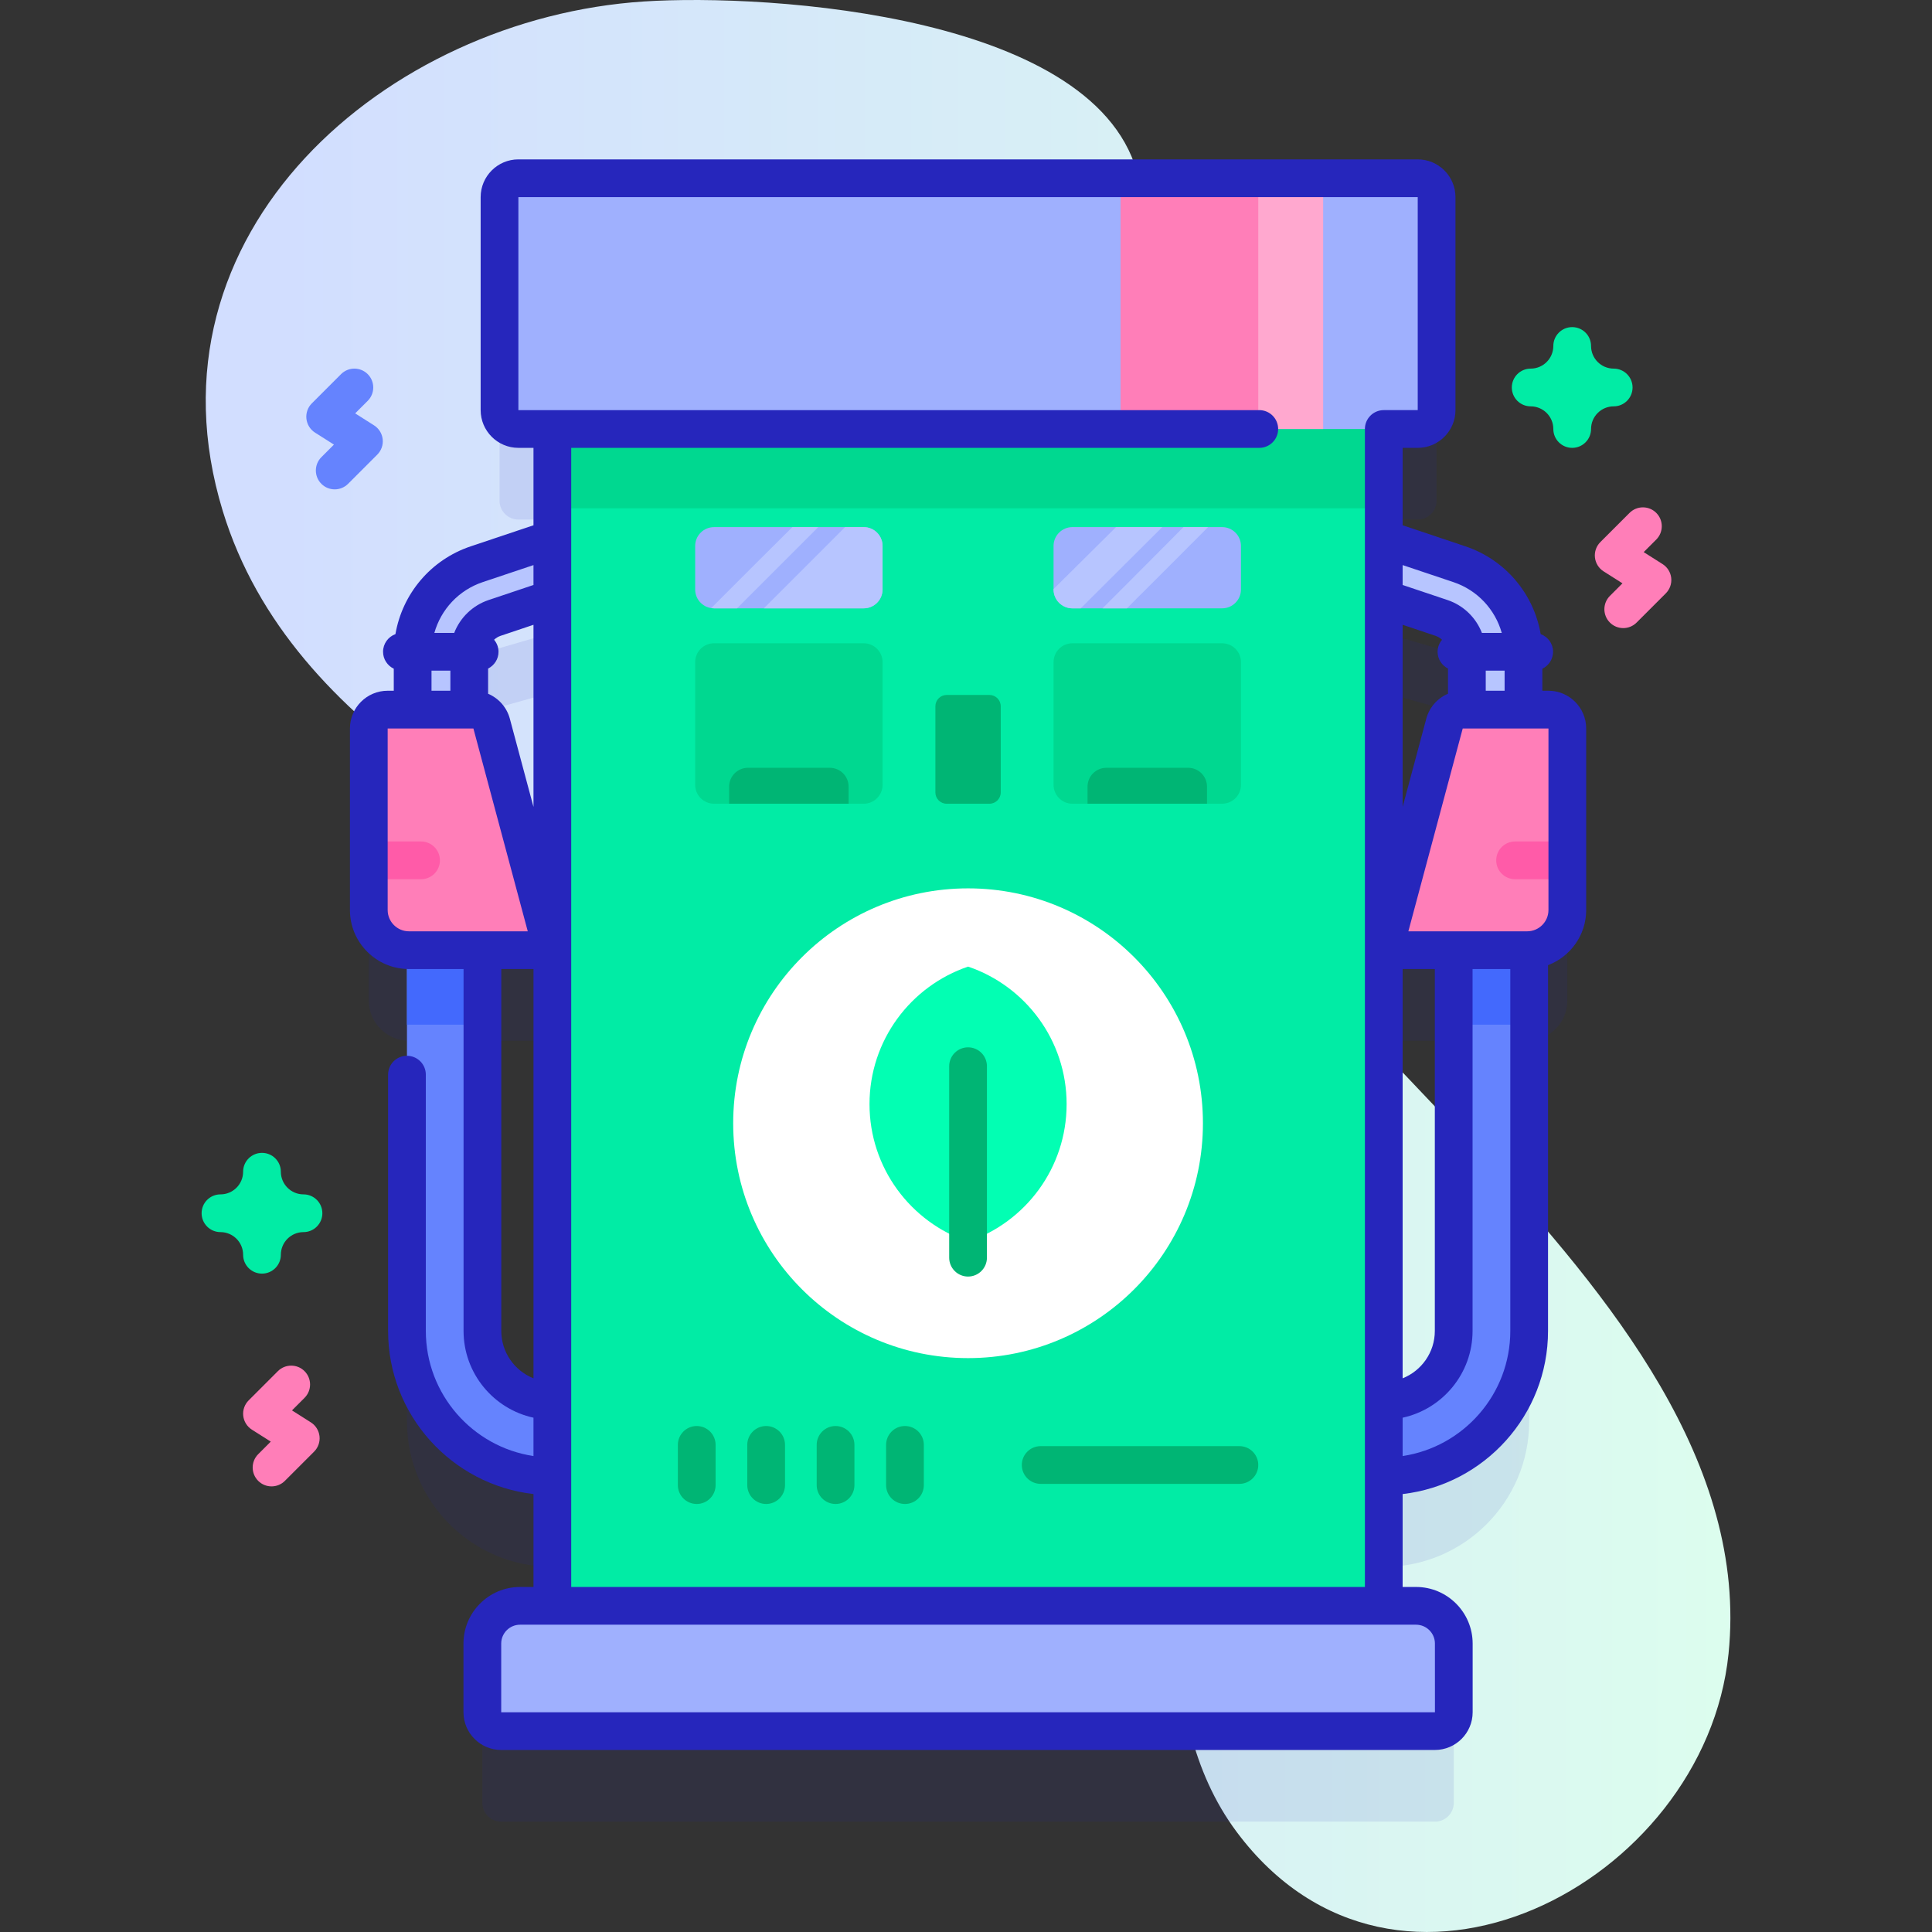 <svg id="Capa_1" enable-background="new 0 0 512 512" height="512" viewBox="0 0 512 512" width="512" xmlns="http://www.w3.org/2000/svg" xmlns:xlink="http://www.w3.org/1999/xlink"><rect x="0" y="0" width="512" height="512" fill="#333333" stroke="none"/><linearGradient id="SVGID_1_" gradientUnits="userSpaceOnUse" x1="54.522" x2="458.571" y1="256" y2="256"><stop offset=".049" stop-color="#d2deff"/><stop offset=".999" stop-color="#dcfdee"/></linearGradient><g><g><path d="m170.637.39c-68.06 4.435-134.218 61.127-111.591 135.073 18.265 59.691 84.702 87.73 134.671 115.676 47.928 26.805 98.6 60.229 112.037 117.192 9.247 39.199-2.084 84.916 22.012 117.187 42.331 56.693 124.077 13.634 130.314-47.258 5.176-50.542-31.51-94.701-65.828-132.165-33.267-36.317-70.462-71.374-99.992-110.843-27.345-36.55-41.639-81.985-5.379-118.188 8.145-8.132 17.848-16.505 14.872-29.734-9.77-43.394-97.816-49.109-131.116-46.94z" fill="url(#SVGID_1_)"/></g><g><g><path d="m410.356 212.052h-6.618v-10.326h2.84c2.762 0 5-2.238 5-5s-2.238-5-5-5h-3.441c-1.857-8.39-7.961-15.375-16.359-18.193l-20.063-5.856v-29.99h9.001c2.761 0 5-2.239 5-5v-56.448c0-2.761-2.239-5-5-5h-238.337c-2.761 0-5 2.239-5 5v56.448c0 2.761 2.239 5 5 5h9.001v29.99l-20.063 5.856c-8.398 2.818-14.502 9.802-16.359 18.193h-3.441c-2.762 0-5 2.238-5 5s2.238 5 5 5h2.84v10.326h-6.618c-2.761 0-5 2.239-5 5v48.113c0 5.876 4.763 10.64 10.639 10.641h-.528v100.901c0 21.246 17.285 38.531 38.531 38.531v34.324h-8.555c-5.523 0-10 4.477-10 10v18.198c0 2.761 2.239 5 5 5h247.444c2.761 0 5-2.239 5-5v-18.198c0-5.523-4.477-10-10-10h-8.555v-34.324c21.246 0 38.531-17.285 38.531-38.531v-100.901h-.528c5.876-.001 10.639-4.765 10.639-10.641v-48.113c-.001-2.762-2.24-5-5.001-5zm-263.977 63.754v119.433c-10.218 0-18.531-8.313-18.531-18.531v-100.902h18.531l-16.095-60.049c-.586-2.186-2.567-3.706-4.829-3.706h-1.1v-10.326h2.759c2.762 0 5-2.238 5-5s-2.238-5-5-5h-1.153c1.186-1.82 2.963-3.246 5.126-3.972l15.292-4.289zm241.259-63.754c-2.263 0-4.244 1.52-4.829 3.706l-16.095 60.049h18.531v100.901c0 10.218-8.313 18.531-18.531 18.531v-119.433-92.342l15.292 4.289c2.164.726 3.94 2.152 5.126 3.972h-1.153c-2.762 0-5 2.238-5 5s2.238 5 5 5h2.759v10.326h-1.1z" fill="#2626bc" opacity=".1"/><g><g><path d="m146.379 108.615h220.334v316.949h-220.334z" fill="#01eca5"/><path d="m146.379 108.614h220.334v26.092h-220.334z" fill="#00d890"/><path d="m380.269 458.762h-247.445c-2.761 0-5-2.239-5-5v-18.198c0-5.523 4.477-10 10-10h237.444c5.523 0 10 4.477 10 10v18.198c.001 2.761-2.238 5-4.999 5z" fill="#9fb0fe"/><g><g><path d="m233.887 144.692v11.52c0 2.77-2.24 5-5 5h-39.66c-2.76 0-5-2.23-5-5v-11.52c0-2.77 2.24-5 5-5h39.66c2.759 0 5 2.23 5 5z" fill="#9fb0fe"/><path d="m188.484 161.137c.244.037.488.075.742.075h6.094l21.52-21.52h-6.864c-7.179 7.133-14.341 14.283-21.492 21.445z" fill="#b7c5ff"/><path d="m233.887 175.472v32.52c0 2.77-2.24 5-5 5h-39.66c-2.76 0-5-2.23-5-5v-32.52c0-2.77 2.24-5 5-5h39.66c2.759 0 5 2.23 5 5z" fill="#00d890"/></g><g><path d="m323.869 161.216h-39.666c-2.761 0-5-2.239-5-5v-11.529c0-2.761 2.239-5 5-5h39.666c2.761 0 5 2.239 5 5v11.529c0 2.762-2.239 5-5 5z" fill="#9fb0fe"/><path d="m292.184 161.216h6.45c7.193-7.158 14.367-14.334 21.522-21.529h-6.521c-7.131 7.196-14.289 14.365-21.451 21.529z" fill="#b7c5ff"/><path d="m284.203 161.216h2.203c7.204-7.174 14.4-14.356 21.606-21.529h-12.256c-5.529 5.462-11.048 10.933-16.553 16.42v.109c0 2.762 2.239 5 5 5z" fill="#b7c5ff"/><path d="m328.867 175.472v32.52c0 2.77-2.24 5-5 5h-39.66c-2.76 0-5-2.23-5-5v-32.52c0-2.77 2.24-5 5-5h39.66c2.76 0 5 2.23 5 5z" fill="#00d890"/><g fill="#00b574"><path d="m224.887 208.472v4.52h-31.66v-4.52c0-2.77 2.24-5 5-5h21.66c2.759 0 5 2.23 5 5z"/><path d="m319.867 208.472v4.52h-31.66v-4.52c0-2.77 2.24-5 5-5h21.66c2.76 0 5 2.23 5 5z"/></g></g></g><g><g><circle cx="256.546" cy="297.67" fill="#fff" r="62.244"/></g><g><path d="m282.664 292.603c0 16.933-10.923 31.299-26.112 36.454-15.189-5.154-26.123-19.521-26.123-36.454 0-16.922 10.934-31.289 26.123-36.443 15.189 5.155 26.112 19.521 26.112 36.443z" fill="#02ffb3"/><g><path d="m256.546 338.3c-2.761 0-5-2.239-5-5v-50.745c0-2.761 2.239-5 5-5s5 2.239 5 5v50.745c0 2.762-2.238 5-5 5z" fill="#00b574"/></g></g></g><g><g><path d="m184.64 398.57c-2.762 0-5-2.238-5-5v-10.662c0-2.762 2.238-5 5-5s5 2.238 5 5v10.662c0 2.762-2.238 5-5 5z" fill="#00b574"/></g><g><path d="m203.036 398.57c-2.762 0-5-2.238-5-5v-10.662c0-2.762 2.238-5 5-5s5 2.238 5 5v10.662c0 2.762-2.239 5-5 5z" fill="#00b574"/></g><g><path d="m221.431 398.57c-2.762 0-5-2.238-5-5v-10.662c0-2.762 2.238-5 5-5s5 2.238 5 5v10.662c0 2.762-2.238 5-5 5z" fill="#00b574"/></g><g><path d="m239.826 398.57c-2.762 0-5-2.238-5-5v-10.662c0-2.762 2.238-5 5-5s5 2.238 5 5v10.662c0 2.762-2.238 5-5 5z" fill="#00b574"/></g><g><path d="m270.79 388.239c0-2.762 2.238-5 5-5h52.662c2.762 0 5 2.238 5 5s-2.238 5-5 5h-52.662c-2.761 0-5-2.239-5-5z" fill="#00b574"/></g></g><path d="m262.206 212.997h-11.318c-1.657 0-3-1.343-3-3v-22.825c0-1.657 1.343-3 3-3h11.318c1.657 0 3 1.343 3 3v22.825c0 1.657-1.344 3-3 3z" fill="#00b574"/><path d="m233.887 144.692v11.52c0 2.77-2.24 5-5 5h-26.46l21.52-21.52h4.94c2.759 0 5 2.23 5 5z" fill="#b7c5ff"/><path d="m375.714 113.687h-238.335c-2.761 0-5-2.239-5-5v-56.449c0-2.761 2.239-5 5-5h238.336c2.761 0 5 2.239 5 5v56.448c-.001 2.762-2.239 5.001-5.001 5.001z" fill="#9fb0fe"/><path d="m320.156 47.238h30.495v66.448h-30.495z" fill="#ffa8cf"/><path d="m296.958 47.238h36.495v66.448h-36.495z" fill="#ff7eb8"/></g><g><g><path d="m388.738 173.114v14.938h15v-14.938c0-10.7-6.816-20.177-16.961-23.581l-20.063-6.732v15.822l15.292 5.131c4.026 1.351 6.732 5.113 6.732 9.36z" fill="#b7c5ff"/></g><path d="m404.715 251.806h-38.001l16.095-60.049c.586-2.186 2.567-3.706 4.83-3.706h22.718c2.761 0 5 2.239 5 5v48.113c-.001 5.878-4.765 10.642-10.642 10.642z" fill="#ff7eb8"/><g><path d="m411.646 233.002h-10.136c-2.762 0-5-2.238-5-5s2.238-5 5-5h10.136c2.762 0 5 2.238 5 5s-2.238 5-5 5z" fill="#ff5ba8"/></g><g><path d="m366.714 371.239c10.218 0 18.531-8.313 18.531-18.531v-100.902h20v100.901c0 21.246-17.285 38.531-38.531 38.531z" fill="#6583fe"/></g><g><path d="m385.245 251.806h20v19.747h-20z" fill="#4369fd"/></g></g><g><g><path d="m124.355 173.114v14.938h-15v-14.938c0-10.7 6.816-20.177 16.961-23.581l20.063-6.732v15.822l-15.292 5.131c-4.026 1.351-6.732 5.113-6.732 9.36z" fill="#b7c5ff"/></g><path d="m108.378 251.806h38.001l-16.095-60.049c-.586-2.186-2.567-3.706-4.83-3.706h-22.718c-2.761 0-5 2.239-5 5v48.113c.001 5.878 4.765 10.642 10.642 10.642z" fill="#ff7eb8"/><g><path d="m101.447 233.002h10.136c2.762 0 5-2.238 5-5s-2.238-5-5-5h-10.136c-2.762 0-5 2.238-5 5s2.238 5 5 5z" fill="#ff5ba8"/></g><g><path d="m146.379 371.239c-10.218 0-18.531-8.313-18.531-18.531v-100.902h-20v100.901c0 21.246 17.285 38.531 38.531 38.531z" fill="#6583fe"/></g><g><path d="m107.848 251.806h20v19.747h-20z" fill="#4369fd"/></g><path d="m410.356 183.052h-1.618v-5.835c1.675-.808 2.84-2.507 2.84-4.491 0-2.155-1.37-3.975-3.281-4.678-1.834-10.699-9.377-19.714-19.929-23.255l-16.654-5.588v-20.519h4.001c5.514 0 10-4.486 10-10v-56.448c0-5.514-4.486-10-10-10h-238.337c-5.514 0-10 4.486-10 10v56.448c0 5.514 4.486 10 10 10h4.001v20.519l-16.654 5.588c-10.552 3.541-18.095 12.556-19.929 23.255-1.911.703-3.281 2.523-3.281 4.678 0 1.984 1.165 3.683 2.84 4.491v5.835h-1.618c-5.514 0-10 4.486-10 10v48.113c0 8.625 7.017 15.642 15.642 15.642h14.47v95.9c0 11.26 7.95 20.698 18.531 22.997v10.162c-16.127-2.421-28.531-16.368-28.531-33.159v-67.91c0-2.762-2.238-5-5-5s-5 2.238-5 5v67.91c0 22.311 16.876 40.746 38.531 43.235v24.621h-3.555c-8.271 0-15 6.729-15 15v18.198c0 5.514 4.486 10 10 10h247.443c5.514 0 10-4.486 10-10v-18.198c0-8.271-6.729-15-15-15h-3.555v-24.621c21.656-2.489 38.531-20.924 38.531-43.235v-96.929c5.9-2.241 10.111-7.937 10.111-14.613v-48.113c.001-5.514-4.485-10-9.999-10zm-38.643 73.755h8.531v95.9c0 5.694-3.54 10.568-8.531 12.562zm0-91.232 8.701 2.919c.665.223 1.249.589 1.742 1.043-.725.867-1.178 1.969-1.178 3.188 0 1.951 1.129 3.623 2.759 4.447v6.677c-2.77 1.177-4.945 3.574-5.759 6.613l-6.266 23.377v-48.264zm22.025 12.151h5v5.326h-5zm-8.552-23.453c6.344 2.129 11.046 7.236 12.795 13.452h-5.26c-1.566-4.03-4.846-7.276-9.125-8.712l-11.883-3.987v-5.273zm-255.831 22.9c1.63-.824 2.759-2.496 2.759-4.447 0-1.219-.453-2.321-1.178-3.188.494-.454 1.077-.82 1.742-1.043l8.701-2.919v48.265l-6.266-23.377c-.814-3.038-2.989-5.434-5.759-6.612v-6.679zm-1.448-22.9 13.473-4.521v5.273l-11.883 3.987c-4.278 1.436-7.558 4.682-9.125 8.712h-5.26c1.749-6.214 6.45-11.322 12.795-13.451zm-13.552 23.453h5v5.326h-5zm-11.618 63.439v-48.113h6.615.003 15c.003 0 .006-.001.009-.001h1.091l14.407 53.756h-31.484c-3.11 0-5.641-2.532-5.641-5.642zm30.111 111.542v-95.9h8.531v108.463c-4.99-1.995-8.531-6.869-8.531-12.563zm247.42 82.856.006 18.198h-247.449v-18.198c0-2.757 2.243-5 5-5h8.555 220.334 8.555c2.756 0 4.999 2.244 4.999 5zm-228.889-15v-29.325-20-212.615-15.821-24.115h182.344c2.762 0 5-2.238 5-5s-2.238-5-5-5h-196.345v-56.449h238.336v56.448h-9.001c-2.762 0-5 2.238-5 5v29.115 15.821 212.615 20 29.325h-210.334zm220.334-34.697v-10.162c10.581-2.299 18.531-11.737 18.531-22.997v-95.9h10v95.9c.001 16.791-12.404 30.738-28.531 33.159zm38.643-144.701c0 3.104-2.521 5.63-5.622 5.641h-19.489c-.003 0-.006.001-.01.001h-12.005l14.408-53.755h1.1 15 6.618z" fill="#2626bc"/></g></g></g><path d="m416.646 118.687c-2.762 0-5-2.238-5-5 0-3.309-2.691-6-6-6-2.762 0-5-2.238-5-5s2.238-5 5-5c3.309 0 6-2.691 6-6 0-2.762 2.238-5 5-5s5 2.238 5 5c0 3.309 2.691 6 6 6 2.762 0 5 2.238 5 5s-2.238 5-5 5c-3.309 0-6 2.691-6 6 0 2.761-2.238 5-5 5z" fill="#01eca5"/><path d="m71.962 393.908c-1.279 0-2.56-.488-3.535-1.465-1.953-1.952-1.953-5.118 0-7.07l3.327-3.328-5.002-3.173c-1.282-.813-2.125-2.165-2.292-3.674-.167-1.508.361-3.011 1.435-4.084l7.742-7.742c1.951-1.953 5.119-1.953 7.07 0 1.953 1.952 1.953 5.118 0 7.07l-3.327 3.328 5.002 3.173c1.282.813 2.125 2.165 2.292 3.673.167 1.509-.361 3.012-1.435 4.085l-7.742 7.742c-.976.977-2.256 1.465-3.535 1.465z" fill="#ff7eb8"/><path d="m430.178 166.452c-1.279 0-2.56-.488-3.535-1.465-1.953-1.952-1.953-5.118 0-7.07l3.327-3.328-5.002-3.173c-1.282-.813-2.125-2.165-2.292-3.674s.361-3.012 1.435-4.085l7.742-7.741c1.953-1.951 5.118-1.952 7.071.001 1.952 1.952 1.952 5.118-.001 7.071l-3.327 3.326 5.002 3.173c1.282.813 2.125 2.165 2.292 3.673.167 1.509-.361 3.012-1.435 4.085l-7.742 7.742c-.975.977-2.255 1.465-3.535 1.465z" fill="#ff7eb8"/><path d="m88.705 129.687c-1.279 0-2.56-.488-3.535-1.465-1.953-1.952-1.953-5.118 0-7.07l3.327-3.328-5.002-3.172c-1.282-.813-2.125-2.164-2.292-3.673s.36-3.012 1.435-4.085l7.742-7.742c1.951-1.953 5.119-1.953 7.07 0 1.953 1.952 1.953 5.118 0 7.07l-3.327 3.328 5.002 3.172c1.282.813 2.125 2.164 2.292 3.673s-.36 3.012-1.435 4.085l-7.742 7.742c-.976.976-2.256 1.465-3.535 1.465z" fill="#6583fe"/><path d="m69.429 337.522c-2.762 0-5-2.238-5-5 0-3.309-2.691-6-6-6-2.762 0-5-2.238-5-5s2.238-5 5-5c3.309 0 6-2.691 6-6 0-2.762 2.238-5 5-5s5 2.238 5 5c0 3.309 2.691 6 6 6 2.762 0 5 2.238 5 5s-2.238 5-5 5c-3.309 0-6 2.691-6 6 0 2.762-2.238 5-5 5z" fill="#01eca5"/></g></g></svg>